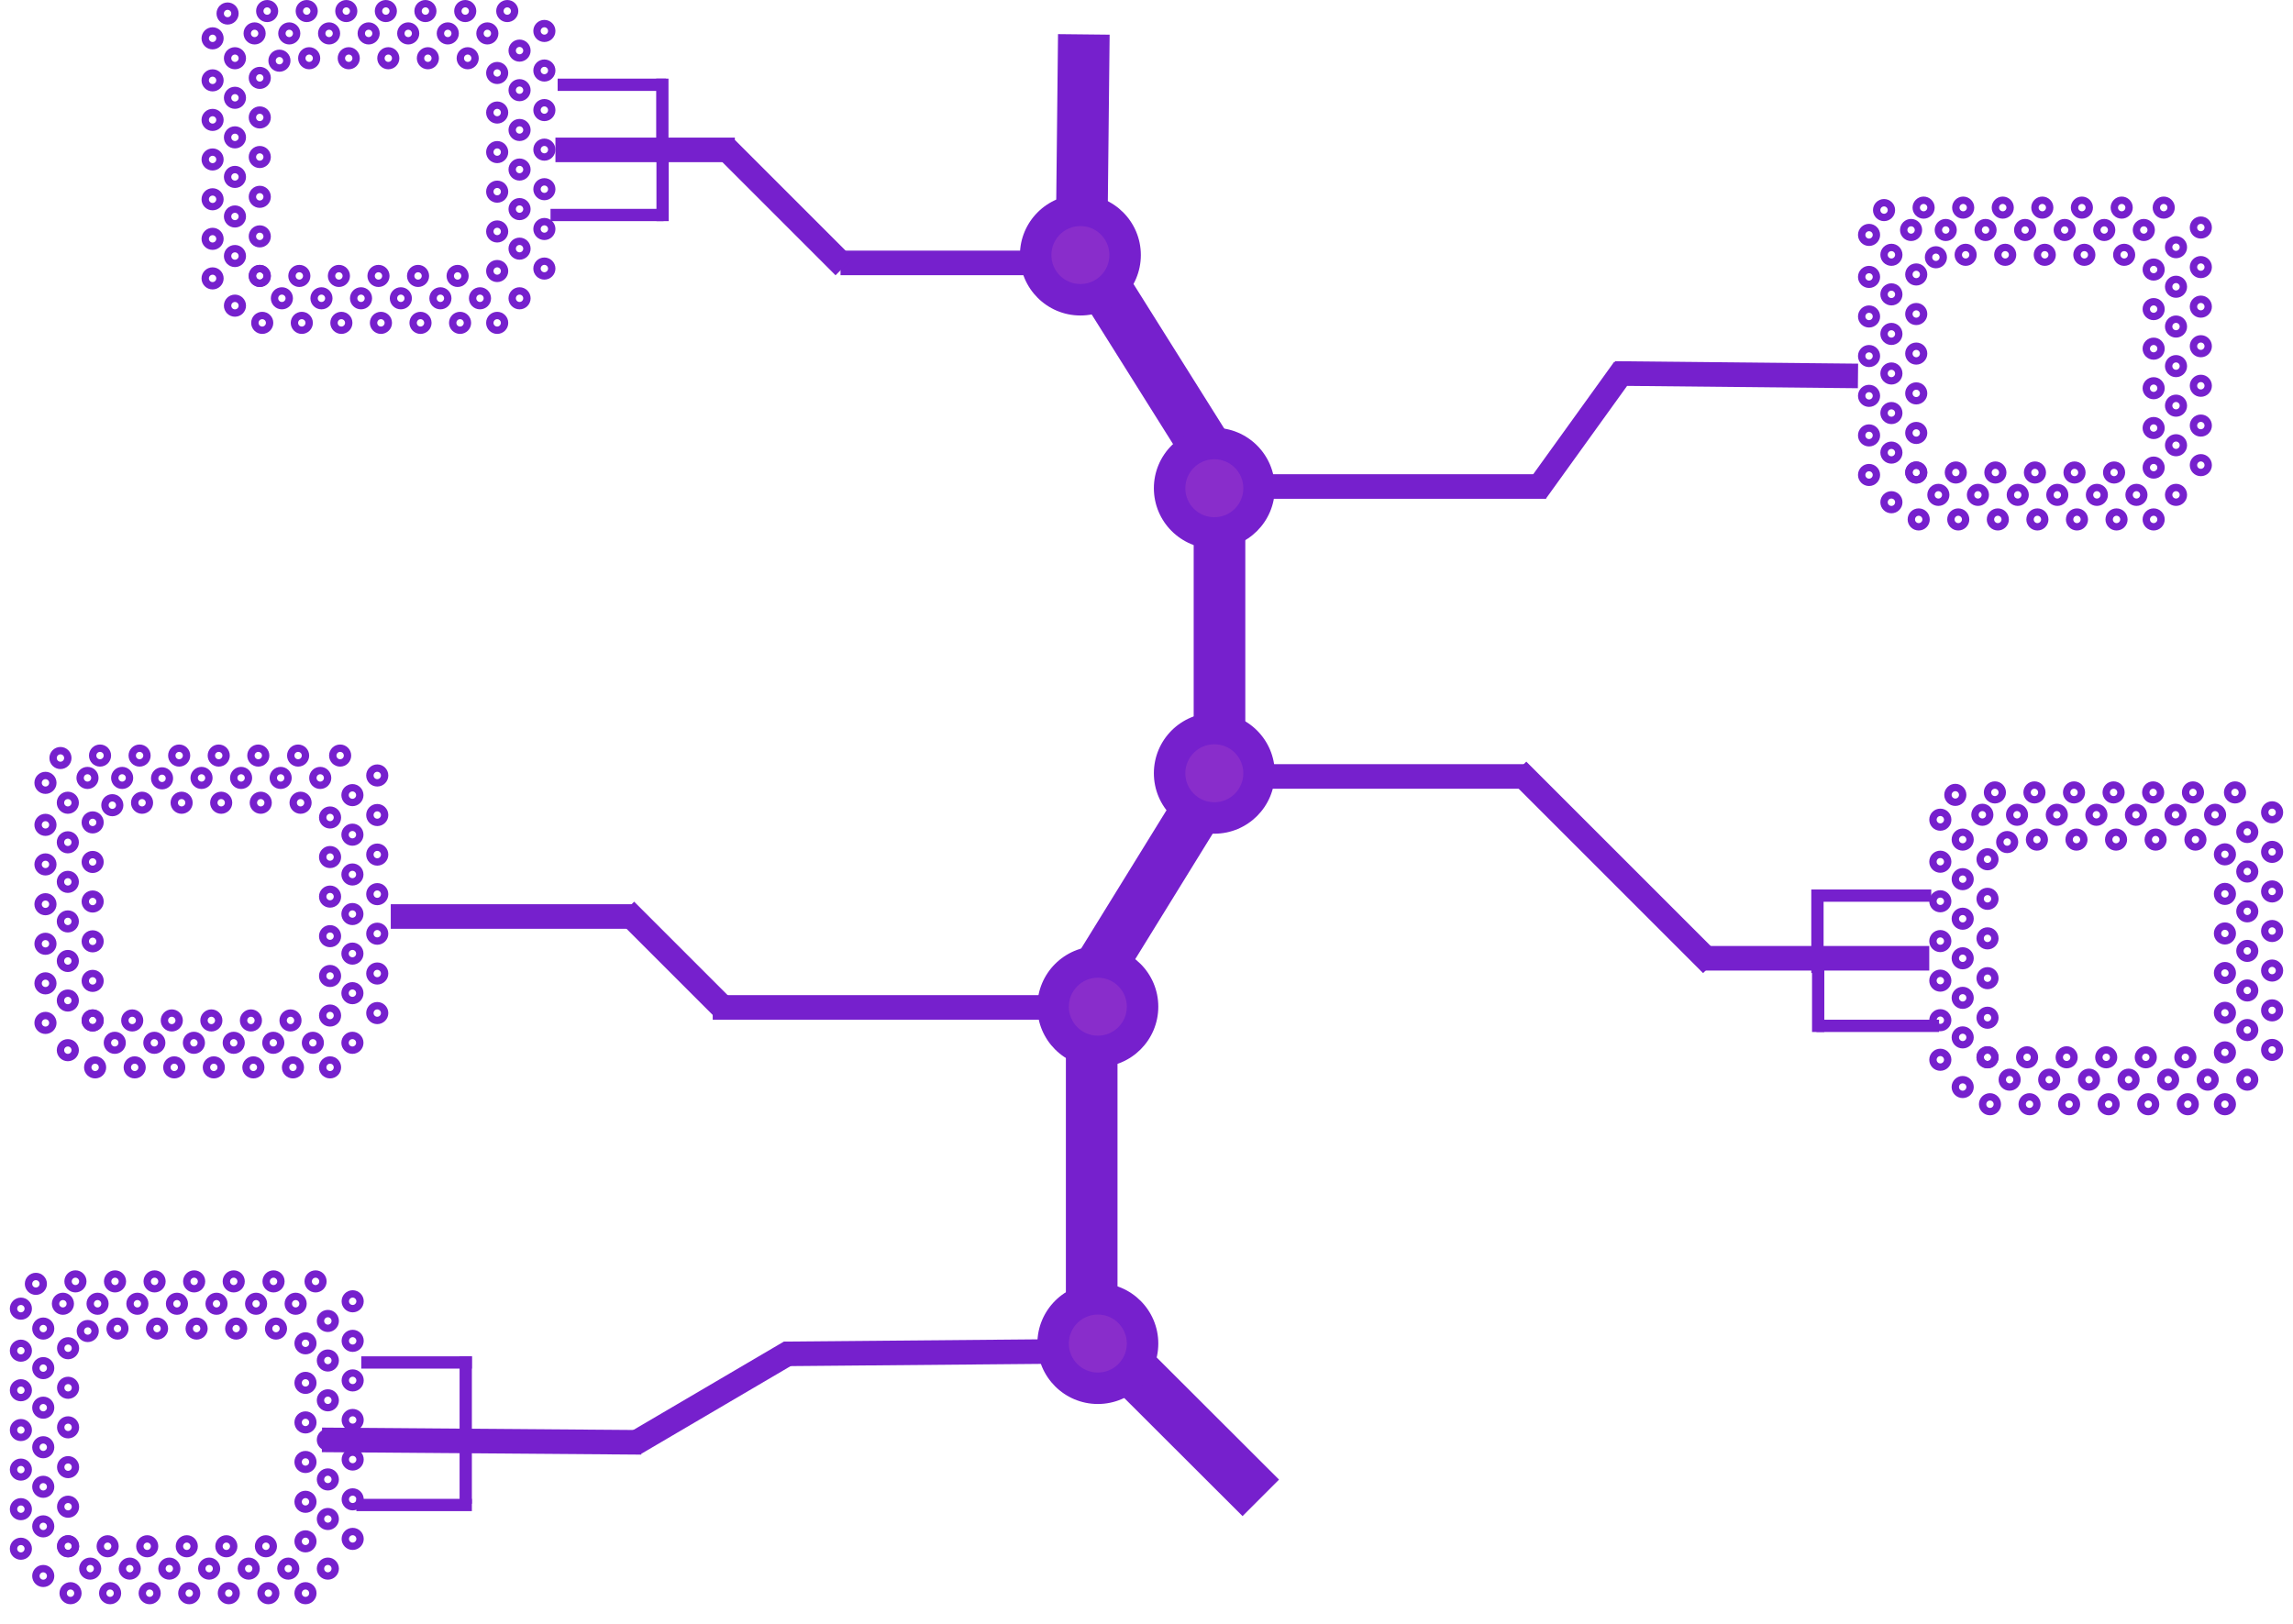 <svg xmlns="http://www.w3.org/2000/svg" xmlns:xlink="http://www.w3.org/1999/xlink" id="Layer_1" x="0" y="0" version="1.1" viewBox="0 0 933 661" xml:space="preserve" style="enable-background:new 0 0 933 661"><style type="text/css">.st0,.st1{fill:none;stroke:#7620cd;stroke-width:10}.st1{stroke-width:21}.st2{fill:#7620cd}.st3{fill:#892dcb}.st4,.st5{fill:none;stroke:#7620cd;stroke-width:3}.st5{stroke-width:5}</style><g><line x1="692" x2="785" y1="390" y2="390" class="st0"/></g><g><line x1="428" x2="342" y1="107" y2="107" class="st0"/></g><g><path d="M441,14l-1,93.2" class="st1"/></g><g><line x1="440.6" x2="496.9" y1="102.5" y2="192.2" class="st1"/></g><g><line x1="496.2" x2="496.2" y1="188" y2="320" class="st1"/></g><g><path d="M496.2,314.8l-54.3,88" class="st1"/></g><g><line x1="444.2" x2="444.2" y1="398" y2="544" class="st1"/></g><g><line x1="440.9" x2="513" y1="537.6" y2="609.6" class="st1"/></g><g><line x1="343.5" x2="295.5" y1="108.5" y2="60.5" class="st0"/></g><g><line x1="299" x2="226" y1="61" y2="61" class="st0"/></g><g><line x1="509" x2="629" y1="198" y2="198" class="st0"/></g><g><line x1="624.9" x2="660.9" y1="200.1" y2="150.1" class="st0"/></g><g><line x1="657.1" x2="756" y1="152" y2="153" class="st0"/></g><g><line x1="507" x2="621" y1="316" y2="316" class="st0"/></g><g><line x1="617.5" x2="696.5" y1="313.5" y2="392.5" class="st0"/></g><g><line x1="433" x2="290" y1="410" y2="410" class="st0"/></g><g><line x1="295.5" x2="254.5" y1="411.5" y2="370.5" class="st0"/></g><g><line x1="258" x2="159" y1="373" y2="373" class="st0"/></g><g><line x1="432" x2="319" y1="550" y2="551" class="st0"/></g><g><line x1="321.5" x2="258.5" y1="550.3" y2="587.3" class="st0"/></g><g><line x1="261" x2="131" y1="587" y2="586" class="st0"/></g><circle cx="439.6" cy="103.8" r="24.6" class="st2"/><circle cx="439.6" cy="103.8" r="11.8" class="st3"/><circle cx="446.7" cy="409.7" r="24.6" class="st2"/><circle cx="446.7" cy="409.7" r="11.8" class="st3"/><circle cx="494.1" cy="314.7" r="24.6" class="st2"/><circle cx="494.1" cy="314.7" r="11.8" class="st3"/><circle cx="494.1" cy="198.7" r="24.6" class="st2"/><circle cx="494.1" cy="198.7" r="11.8" class="st3"/><circle cx="446.7" cy="546.8" r="24.6" class="st2"/><circle cx="446.7" cy="546.8" r="11.8" class="st3"/><g><circle cx="155" cy="131.4" r="3" class="st4"/><circle cx="221.5" cy="60.9" r="3" class="st4"/><circle cx="105.7" cy="63.9" r="3" class="st4"/><circle cx="158" cy="23.7" r="3" class="st4"/><circle cx="163.1" cy="121.4" r="3" class="st4"/><circle cx="211.4" cy="52.9" r="3" class="st4"/><circle cx="95.6" cy="55.9" r="3" class="st4"/><circle cx="166.1" cy="13.6" r="3" class="st4"/><circle cx="154" cy="112.3" r="3" class="st4"/><circle cx="202.3" cy="61.9" r="3" class="st4"/><circle cx="86.5" cy="64.9" r="3" class="st4"/><circle cx="157" cy="4.5" r="3" class="st4"/><circle cx="171.1" cy="131.4" r="3" class="st4"/><circle cx="113.7" cy="24.7" r="3" class="st4"/><circle cx="92.6" cy="5.5" r="3" class="st4"/><circle cx="86.5" cy="15.6" r="3" class="st4"/><circle cx="221.5" cy="44.8" r="3" class="st4"/><circle cx="105.7" cy="47.8" r="3" class="st4"/><circle cx="174.1" cy="23.7" r="3" class="st4"/><circle cx="179.2" cy="121.4" r="3" class="st4"/><circle cx="211.4" cy="36.7" r="3" class="st4"/><circle cx="95.6" cy="39.8" r="3" class="st4"/><circle cx="182.2" cy="13.6" r="3" class="st4"/><circle cx="170.1" cy="112.3" r="3" class="st4"/><circle cx="202.3" cy="45.8" r="3" class="st4"/><circle cx="86.5" cy="48.8" r="3" class="st4"/><circle cx="173.1" cy="4.5" r="3" class="st4"/><circle cx="187.2" cy="131.4" r="3" class="st4"/><circle cx="221.5" cy="28.7" r="3" class="st4"/><circle cx="105.7" cy="31.7" r="3" class="st4"/><circle cx="190.3" cy="23.7" r="3" class="st4"/><circle cx="195.3" cy="121.4" r="3" class="st4"/><circle cx="211.4" cy="20.6" r="3" class="st4"/><circle cx="221.5" cy="12.6" r="3" class="st4"/><circle cx="206.4" cy="4.5" r="3" class="st4"/><circle cx="95.6" cy="23.7" r="3" class="st4"/><circle cx="198.3" cy="13.6" r="3" class="st4"/><circle cx="186.2" cy="112.3" r="3" class="st4"/><circle cx="202.3" cy="29.7" r="3" class="st4"/><circle cx="86.5" cy="32.7" r="3" class="st4"/><circle cx="189.3" cy="4.5" r="3" class="st4"/><circle cx="138.9" cy="131.4" r="3" class="st4"/><circle cx="221.5" cy="77" r="3" class="st4"/><circle cx="105.7" cy="80.1" r="3" class="st4"/><circle cx="141.9" cy="23.7" r="3" class="st4"/><circle cx="146.9" cy="121.4" r="3" class="st4"/><circle cx="211.4" cy="69" r="3" class="st4"/><circle cx="95.6" cy="72" r="3" class="st4"/><circle cx="150" cy="13.6" r="3" class="st4"/><circle cx="137.9" cy="112.3" r="3" class="st4"/><circle cx="202.3" cy="78" r="3" class="st4"/><circle cx="86.5" cy="81.1" r="3" class="st4"/><circle cx="140.9" cy="4.5" r="3" class="st4"/><circle cx="106.7" cy="131.4" r="3" class="st4"/><circle cx="221.5" cy="109.3" r="3" class="st4"/><circle cx="211.4" cy="121.4" r="3" class="st4"/><circle cx="202.3" cy="131.4" r="3" class="st4"/><circle cx="103.6" cy="13.6" r="3" class="st4"/><circle cx="105.7" cy="112.3" r="3" class="st4"/><circle cx="95.6" cy="124.4" r="3" class="st4"/><circle cx="114.7" cy="121.4" r="3" class="st4"/><circle cx="211.4" cy="101.2" r="3" class="st4"/><circle cx="95.6" cy="104.2" r="3" class="st4"/><circle cx="117.7" cy="13.6" r="3" class="st4"/><circle cx="105.7" cy="112.3" r="3" class="st4"/><circle cx="202.3" cy="110.3" r="3" class="st4"/><circle cx="86.5" cy="113.3" r="3" class="st4"/><circle cx="108.7" cy="4.5" r="3" class="st4"/><circle cx="122.8" cy="131.4" r="3" class="st4"/><circle cx="221.5" cy="93.2" r="3" class="st4"/><circle cx="105.7" cy="96.2" r="3" class="st4"/><circle cx="125.8" cy="23.7" r="3" class="st4"/><circle cx="130.8" cy="121.4" r="3" class="st4"/><circle cx="211.4" cy="85.1" r="3" class="st4"/><circle cx="95.6" cy="88.1" r="3" class="st4"/><circle cx="133.9" cy="13.6" r="3" class="st4"/><circle cx="121.8" cy="112.3" r="3" class="st4"/><circle cx="202.3" cy="94.2" r="3" class="st4"/><circle cx="86.5" cy="97.2" r="3" class="st4"/><circle cx="124.8" cy="4.5" r="3" class="st4"/></g><g><circle cx="87" cy="434.4" r="3" class="st4"/><circle cx="153.5" cy="363.9" r="3" class="st4"/><circle cx="37.7" cy="366.9" r="3" class="st4"/><circle cx="90" cy="326.7" r="3" class="st4"/><circle cx="95.1" cy="424.4" r="3" class="st4"/><circle cx="143.4" cy="355.9" r="3" class="st4"/><circle cx="27.6" cy="358.9" r="3" class="st4"/><circle cx="98.1" cy="316.6" r="3" class="st4"/><circle cx="86" cy="415.3" r="3" class="st4"/><circle cx="134.3" cy="364.9" r="3" class="st4"/><circle cx="18.5" cy="368" r="3" class="st4"/><circle cx="89" cy="307.5" r="3" class="st4"/><circle cx="103.1" cy="434.4" r="3" class="st4"/><circle cx="45.7" cy="327.7" r="3" class="st4"/><circle cx="24.6" cy="308.5" r="3" class="st4"/><circle cx="18.5" cy="318.6" r="3" class="st4"/><circle cx="153.5" cy="347.8" r="3" class="st4"/><circle cx="37.7" cy="350.8" r="3" class="st4"/><circle cx="106.1" cy="326.7" r="3" class="st4"/><circle cx="111.2" cy="424.4" r="3" class="st4"/><circle cx="143.4" cy="339.7" r="3" class="st4"/><circle cx="27.6" cy="342.8" r="3" class="st4"/><circle cx="114.2" cy="316.6" r="3" class="st4"/><circle cx="102.1" cy="415.3" r="3" class="st4"/><circle cx="134.3" cy="348.8" r="3" class="st4"/><circle cx="18.5" cy="351.8" r="3" class="st4"/><circle cx="105.1" cy="307.5" r="3" class="st4"/><circle cx="119.2" cy="434.4" r="3" class="st4"/><circle cx="153.5" cy="331.7" r="3" class="st4"/><circle cx="37.7" cy="334.7" r="3" class="st4"/><circle cx="122.3" cy="326.7" r="3" class="st4"/><circle cx="127.3" cy="424.4" r="3" class="st4"/><circle cx="143.4" cy="323.6" r="3" class="st4"/><circle cx="153.5" cy="315.6" r="3" class="st4"/><circle cx="138.4" cy="307.5" r="3" class="st4"/><circle cx="27.6" cy="326.7" r="3" class="st4"/><circle cx="130.3" cy="316.6" r="3" class="st4"/><circle cx="118.2" cy="415.3" r="3" class="st4"/><circle cx="134.3" cy="332.7" r="3" class="st4"/><circle cx="18.5" cy="335.7" r="3" class="st4"/><circle cx="121.3" cy="307.5" r="3" class="st4"/><circle cx="70.9" cy="434.4" r="3" class="st4"/><circle cx="153.5" cy="380" r="3" class="st4"/><circle cx="37.7" cy="383.1" r="3" class="st4"/><circle cx="73.9" cy="326.7" r="3" class="st4"/><circle cx="78.9" cy="424.4" r="3" class="st4"/><circle cx="143.4" cy="372" r="3" class="st4"/><circle cx="27.6" cy="375" r="3" class="st4"/><circle cx="82" cy="316.6" r="3" class="st4"/><circle cx="69.9" cy="415.3" r="3" class="st4"/><circle cx="134.3" cy="381" r="3" class="st4"/><circle cx="18.5" cy="384.1" r="3" class="st4"/><circle cx="72.9" cy="307.5" r="3" class="st4"/><circle cx="38.7" cy="434.4" r="3" class="st4"/><circle cx="153.5" cy="412.3" r="3" class="st4"/><circle cx="143.4" cy="424.4" r="3" class="st4"/><circle cx="134.3" cy="434.4" r="3" class="st4"/><circle cx="35.6" cy="316.6" r="3" class="st4"/><circle cx="37.7" cy="415.3" r="3" class="st4"/><circle cx="27.6" cy="427.4" r="3" class="st4"/><circle cx="46.7" cy="424.4" r="3" class="st4"/><circle cx="143.4" cy="404.2" r="3" class="st4"/><circle cx="27.6" cy="407.2" r="3" class="st4"/><circle cx="49.7" cy="316.6" r="3" class="st4"/><circle cx="37.7" cy="415.3" r="3" class="st4"/><circle cx="134.3" cy="413.3" r="3" class="st4"/><circle cx="18.5" cy="416.3" r="3" class="st4"/><circle cx="40.7" cy="307.5" r="3" class="st4"/><circle cx="54.8" cy="434.4" r="3" class="st4"/><circle cx="153.5" cy="396.2" r="3" class="st4"/><circle cx="37.7" cy="399.2" r="3" class="st4"/><circle cx="57.8" cy="326.7" r="3" class="st4"/><circle cx="62.8" cy="424.4" r="3" class="st4"/><circle cx="143.4" cy="388.1" r="3" class="st4"/><circle cx="27.6" cy="391.1" r="3" class="st4"/><ellipse cx="65.9" cy="316.6" class="st4" rx="3" ry="3" transform="matrix(0.999 -5.530046e-02 5.530046e-02 0.999 -17.406 4.126)"/><circle cx="53.8" cy="415.3" r="3" class="st4"/><circle cx="134.3" cy="397.2" r="3" class="st4"/><circle cx="18.5" cy="400.2" r="3" class="st4"/><circle cx="56.8" cy="307.5" r="3" class="st4"/></g><g><circle cx="829" cy="211.4" r="3" class="st4"/><circle cx="895.5" cy="140.9" r="3" class="st4"/><circle cx="779.7" cy="143.9" r="3" class="st4"/><circle cx="832" cy="103.7" r="3" class="st4"/><circle cx="837.1" cy="201.4" r="3" class="st4"/><circle cx="885.4" cy="132.9" r="3" class="st4"/><circle cx="769.6" cy="135.9" r="3" class="st4"/><circle cx="840.1" cy="93.6" r="3" class="st4"/><circle cx="828" cy="192.3" r="3" class="st4"/><circle cx="876.3" cy="141.9" r="3" class="st4"/><circle cx="760.5" cy="144.9" r="3" class="st4"/><circle cx="831" cy="84.5" r="3" class="st4"/><circle cx="845.1" cy="211.4" r="3" class="st4"/><circle cx="787.7" cy="104.7" r="3" class="st4"/><circle cx="766.6" cy="85.5" r="3" class="st4"/><circle cx="760.5" cy="95.6" r="3" class="st4"/><circle cx="895.5" cy="124.8" r="3" class="st4"/><circle cx="779.7" cy="127.8" r="3" class="st4"/><circle cx="848.1" cy="103.7" r="3" class="st4"/><circle cx="853.2" cy="201.4" r="3" class="st4"/><circle cx="885.4" cy="116.7" r="3" class="st4"/><circle cx="769.6" cy="119.8" r="3" class="st4"/><circle cx="856.2" cy="93.6" r="3" class="st4"/><circle cx="844.1" cy="192.3" r="3" class="st4"/><circle cx="876.3" cy="125.8" r="3" class="st4"/><circle cx="760.5" cy="128.8" r="3" class="st4"/><circle cx="847.1" cy="84.5" r="3" class="st4"/><circle cx="861.2" cy="211.4" r="3" class="st4"/><circle cx="895.5" cy="108.7" r="3" class="st4"/><circle cx="779.7" cy="111.7" r="3" class="st4"/><circle cx="864.3" cy="103.7" r="3" class="st4"/><circle cx="869.3" cy="201.4" r="3" class="st4"/><circle cx="885.4" cy="100.6" r="3" class="st4"/><circle cx="895.5" cy="92.6" r="3" class="st4"/><circle cx="880.4" cy="84.5" r="3" class="st4"/><circle cx="769.6" cy="103.7" r="3" class="st4"/><circle cx="872.3" cy="93.6" r="3" class="st4"/><circle cx="860.2" cy="192.3" r="3" class="st4"/><circle cx="876.3" cy="109.7" r="3" class="st4"/><circle cx="760.5" cy="112.7" r="3" class="st4"/><circle cx="863.3" cy="84.5" r="3" class="st4"/><circle cx="812.9" cy="211.4" r="3" class="st4"/><circle cx="895.5" cy="157" r="3" class="st4"/><circle cx="779.7" cy="160.1" r="3" class="st4"/><circle cx="815.9" cy="103.7" r="3" class="st4"/><circle cx="821" cy="201.4" r="3" class="st4"/><circle cx="885.4" cy="149" r="3" class="st4"/><circle cx="769.6" cy="152" r="3" class="st4"/><circle cx="824" cy="93.6" r="3" class="st4"/><circle cx="811.9" cy="192.3" r="3" class="st4"/><circle cx="876.3" cy="158" r="3" class="st4"/><circle cx="760.5" cy="161.1" r="3" class="st4"/><circle cx="814.9" cy="84.5" r="3" class="st4"/><circle cx="780.7" cy="211.4" r="3" class="st4"/><circle cx="895.5" cy="189.3" r="3" class="st4"/><circle cx="885.4" cy="201.4" r="3" class="st4"/><circle cx="876.3" cy="211.4" r="3" class="st4"/><circle cx="777.6" cy="93.6" r="3" class="st4"/><circle cx="779.7" cy="192.3" r="3" class="st4"/><circle cx="769.6" cy="204.4" r="3" class="st4"/><circle cx="788.7" cy="201.4" r="3" class="st4"/><circle cx="885.4" cy="181.2" r="3" class="st4"/><circle cx="769.6" cy="184.2" r="3" class="st4"/><circle cx="791.7" cy="93.6" r="3" class="st4"/><circle cx="779.7" cy="192.3" r="3" class="st4"/><circle cx="876.3" cy="190.3" r="3" class="st4"/><circle cx="760.5" cy="193.3" r="3" class="st4"/><circle cx="782.7" cy="84.5" r="3" class="st4"/><circle cx="796.8" cy="211.4" r="3" class="st4"/><circle cx="895.5" cy="173.2" r="3" class="st4"/><circle cx="779.7" cy="176.2" r="3" class="st4"/><circle cx="799.8" cy="103.7" r="3" class="st4"/><circle cx="804.8" cy="201.4" r="3" class="st4"/><circle cx="885.4" cy="165.1" r="3" class="st4"/><circle cx="769.6" cy="168.1" r="3" class="st4"/><circle cx="807.9" cy="93.6" r="3" class="st4"/><circle cx="795.8" cy="192.3" r="3" class="st4"/><circle cx="876.3" cy="174.2" r="3" class="st4"/><circle cx="760.5" cy="177.2" r="3" class="st4"/><circle cx="798.8" cy="84.5" r="3" class="st4"/></g><g><circle cx="858" cy="449.4" r="3" class="st4"/><circle cx="924.5" cy="378.9" r="3" class="st4"/><circle cx="808.7" cy="381.9" r="3" class="st4"/><circle cx="861" cy="341.7" r="3" class="st4"/><circle cx="866.1" cy="439.4" r="3" class="st4"/><circle cx="914.4" cy="370.9" r="3" class="st4"/><circle cx="798.6" cy="373.9" r="3" class="st4"/><circle cx="869.1" cy="331.6" r="3" class="st4"/><circle cx="857" cy="430.3" r="3" class="st4"/><circle cx="905.3" cy="379.9" r="3" class="st4"/><circle cx="789.5" cy="383" r="3" class="st4"/><circle cx="860" cy="322.5" r="3" class="st4"/><circle cx="874.1" cy="449.4" r="3" class="st4"/><circle cx="816.7" cy="342.7" r="3" class="st4"/><circle cx="795.6" cy="323.5" r="3" class="st4"/><circle cx="789.5" cy="333.6" r="3" class="st4"/><circle cx="924.5" cy="362.8" r="3" class="st4"/><circle cx="808.7" cy="365.8" r="3" class="st4"/><circle cx="877.1" cy="341.7" r="3" class="st4"/><circle cx="882.2" cy="439.4" r="3" class="st4"/><circle cx="914.4" cy="354.7" r="3" class="st4"/><circle cx="798.6" cy="357.8" r="3" class="st4"/><circle cx="885.2" cy="331.6" r="3" class="st4"/><circle cx="873.1" cy="430.3" r="3" class="st4"/><circle cx="905.3" cy="363.8" r="3" class="st4"/><circle cx="789.5" cy="366.8" r="3" class="st4"/><circle cx="876.1" cy="322.5" r="3" class="st4"/><circle cx="890.2" cy="449.4" r="3" class="st4"/><circle cx="924.5" cy="346.7" r="3" class="st4"/><circle cx="808.7" cy="349.7" r="3" class="st4"/><circle cx="893.3" cy="341.7" r="3" class="st4"/><circle cx="898.3" cy="439.4" r="3" class="st4"/><circle cx="914.4" cy="338.6" r="3" class="st4"/><circle cx="924.5" cy="330.6" r="3" class="st4"/><circle cx="909.4" cy="322.5" r="3" class="st4"/><circle cx="798.6" cy="341.7" r="3" class="st4"/><circle cx="901.3" cy="331.6" r="3" class="st4"/><circle cx="889.2" cy="430.3" r="3" class="st4"/><circle cx="905.3" cy="347.7" r="3" class="st4"/><circle cx="789.5" cy="350.7" r="3" class="st4"/><circle cx="892.3" cy="322.5" r="3" class="st4"/><circle cx="841.9" cy="449.4" r="3" class="st4"/><circle cx="924.5" cy="395" r="3" class="st4"/><circle cx="808.7" cy="398.1" r="3" class="st4"/><circle cx="844.9" cy="341.7" r="3" class="st4"/><circle cx="850" cy="439.4" r="3" class="st4"/><circle cx="914.4" cy="387" r="3" class="st4"/><circle cx="798.6" cy="390" r="3" class="st4"/><circle cx="853" cy="331.6" r="3" class="st4"/><circle cx="840.9" cy="430.3" r="3" class="st4"/><circle cx="905.3" cy="396" r="3" class="st4"/><circle cx="789.5" cy="399.1" r="3" class="st4"/><circle cx="843.9" cy="322.5" r="3" class="st4"/><circle cx="809.7" cy="449.4" r="3" class="st4"/><circle cx="924.5" cy="427.3" r="3" class="st4"/><circle cx="914.4" cy="439.4" r="3" class="st4"/><circle cx="905.3" cy="449.4" r="3" class="st4"/><circle cx="806.6" cy="331.6" r="3" class="st4"/><circle cx="808.7" cy="430.3" r="3" class="st4"/><circle cx="798.6" cy="442.4" r="3" class="st4"/><circle cx="817.7" cy="439.4" r="3" class="st4"/><circle cx="914.4" cy="419.2" r="3" class="st4"/><circle cx="798.6" cy="422.2" r="3" class="st4"/><circle cx="820.7" cy="331.6" r="3" class="st4"/><circle cx="808.7" cy="430.3" r="3" class="st4"/><circle cx="905.3" cy="428.3" r="3" class="st4"/><circle cx="789.5" cy="431.3" r="3" class="st4"/><circle cx="811.7" cy="322.5" r="3" class="st4"/><circle cx="825.8" cy="449.4" r="3" class="st4"/><circle cx="924.5" cy="411.2" r="3" class="st4"/><circle cx="808.7" cy="414.2" r="3" class="st4"/><circle cx="828.8" cy="341.7" r="3" class="st4"/><circle cx="833.8" cy="439.4" r="3" class="st4"/><circle cx="914.4" cy="403.1" r="3" class="st4"/><circle cx="798.6" cy="406.1" r="3" class="st4"/><circle cx="836.9" cy="331.6" r="3" class="st4"/><circle cx="824.8" cy="430.3" r="3" class="st4"/><circle cx="905.3" cy="412.2" r="3" class="st4"/><circle cx="789.5" cy="415.2" r="3" class="st4"/><circle cx="827.8" cy="322.5" r="3" class="st4"/></g><g><line x1="189.5" x2="189.5" y1="586" y2="552" class="st5"/></g><g><line x1="192" x2="147" y1="554.5" y2="554.5" class="st5"/></g><g><line x1="189.5" x2="189.5" y1="586" y2="612" class="st5"/></g><g><line x1="192" x2="145" y1="612.5" y2="612.5" class="st5"/></g><g><line x1="739.5" x2="739.5" y1="396" y2="362" class="st5"/></g><g><line x1="738.1" x2="785.8" y1="364.5" y2="364.5" class="st5"/></g><g><line x1="739.8" x2="739.8" y1="394" y2="420" class="st5"/></g><g><line x1="739.1" x2="789" y1="417.5" y2="417.5" class="st5"/></g><g><line x1="269.5" x2="269.5" y1="66" y2="32" class="st5"/></g><g><line x1="271" x2="226.9" y1="34.5" y2="34.5" class="st5"/></g><g><line x1="269.6" x2="269.6" y1="64" y2="90" class="st5"/></g><g><line x1="270" x2="224" y1="87.5" y2="87.5" class="st5"/></g><g><circle cx="77" cy="648.4" r="3" class="st4"/><circle cx="143.5" cy="577.9" r="3" class="st4"/><circle cx="27.7" cy="580.9" r="3" class="st4"/><circle cx="80" cy="540.7" r="3" class="st4"/><circle cx="85.1" cy="638.4" r="3" class="st4"/><circle cx="133.4" cy="569.9" r="3" class="st4"/><circle cx="17.6" cy="572.9" r="3" class="st4"/><circle cx="88.1" cy="530.6" r="3" class="st4"/><circle cx="76" cy="629.3" r="3" class="st4"/><circle cx="124.3" cy="578.9" r="3" class="st4"/><circle cx="8.5" cy="582" r="3" class="st4"/><circle cx="79" cy="521.5" r="3" class="st4"/><circle cx="93.1" cy="648.4" r="3" class="st4"/><circle cx="35.7" cy="541.7" r="3" class="st4"/><circle cx="14.6" cy="522.5" r="3" class="st4"/><circle cx="8.5" cy="532.6" r="3" class="st4"/><circle cx="143.5" cy="561.8" r="3" class="st4"/><circle cx="27.7" cy="564.8" r="3" class="st4"/><circle cx="96.1" cy="540.7" r="3" class="st4"/><circle cx="101.2" cy="638.4" r="3" class="st4"/><circle cx="133.4" cy="553.7" r="3" class="st4"/><circle cx="17.6" cy="556.8" r="3" class="st4"/><circle cx="104.2" cy="530.6" r="3" class="st4"/><circle cx="92.1" cy="629.3" r="3" class="st4"/><circle cx="124.3" cy="562.8" r="3" class="st4"/><circle cx="8.5" cy="565.8" r="3" class="st4"/><circle cx="95.1" cy="521.5" r="3" class="st4"/><circle cx="109.2" cy="648.4" r="3" class="st4"/><circle cx="143.5" cy="545.7" r="3" class="st4"/><circle cx="27.7" cy="548.7" r="3" class="st4"/><circle cx="112.3" cy="540.7" r="3" class="st4"/><circle cx="117.3" cy="638.4" r="3" class="st4"/><circle cx="133.4" cy="537.6" r="3" class="st4"/><circle cx="143.5" cy="529.6" r="3" class="st4"/><circle cx="128.4" cy="521.5" r="3" class="st4"/><circle cx="17.6" cy="540.7" r="3" class="st4"/><circle cx="120.3" cy="530.6" r="3" class="st4"/><circle cx="108.2" cy="629.3" r="3" class="st4"/><circle cx="124.3" cy="546.7" r="3" class="st4"/><circle cx="8.5" cy="549.7" r="3" class="st4"/><circle cx="111.3" cy="521.5" r="3" class="st4"/><circle cx="60.9" cy="648.4" r="3" class="st4"/><circle cx="143.5" cy="594" r="3" class="st4"/><circle cx="27.7" cy="597.1" r="3" class="st4"/><circle cx="63.9" cy="540.7" r="3" class="st4"/><circle cx="68.9" cy="638.4" r="3" class="st4"/><circle cx="133.4" cy="586" r="3" class="st4"/><circle cx="17.6" cy="589" r="3" class="st4"/><circle cx="72" cy="530.6" r="3" class="st4"/><circle cx="59.9" cy="629.3" r="3" class="st4"/><circle cx="124.3" cy="595" r="3" class="st4"/><circle cx="8.5" cy="598.1" r="3" class="st4"/><circle cx="62.9" cy="521.5" r="3" class="st4"/><circle cx="28.7" cy="648.4" r="3" class="st4"/><circle cx="143.5" cy="626.3" r="3" class="st4"/><circle cx="133.4" cy="638.4" r="3" class="st4"/><circle cx="124.3" cy="648.4" r="3" class="st4"/><circle cx="25.6" cy="530.6" r="3" class="st4"/><circle cx="27.7" cy="629.3" r="3" class="st4"/><circle cx="17.6" cy="641.4" r="3" class="st4"/><circle cx="36.7" cy="638.4" r="3" class="st4"/><circle cx="133.4" cy="618.2" r="3" class="st4"/><circle cx="17.6" cy="621.2" r="3" class="st4"/><circle cx="39.7" cy="530.6" r="3" class="st4"/><circle cx="27.7" cy="629.3" r="3" class="st4"/><circle cx="124.3" cy="627.3" r="3" class="st4"/><circle cx="8.5" cy="630.3" r="3" class="st4"/><ellipse cx="30.7" cy="521.5" class="st4" rx="3" ry="3" transform="matrix(1.162551e-02 -1 1 1.162551e-02 -491.163 546.128)"/><circle cx="44.8" cy="648.4" r="3" class="st4"/><circle cx="143.5" cy="610.2" r="3" class="st4"/><circle cx="27.7" cy="613.2" r="3" class="st4"/><circle cx="47.8" cy="540.7" r="3" class="st4"/><circle cx="52.8" cy="638.4" r="3" class="st4"/><circle cx="133.4" cy="602.1" r="3" class="st4"/><circle cx="17.6" cy="605.1" r="3" class="st4"/><circle cx="55.9" cy="530.6" r="3" class="st4"/><circle cx="43.8" cy="629.3" r="3" class="st4"/><circle cx="124.3" cy="611.2" r="3" class="st4"/><circle cx="8.5" cy="614.2" r="3" class="st4"/><circle cx="46.8" cy="521.5" r="3" class="st4"/></g></svg>